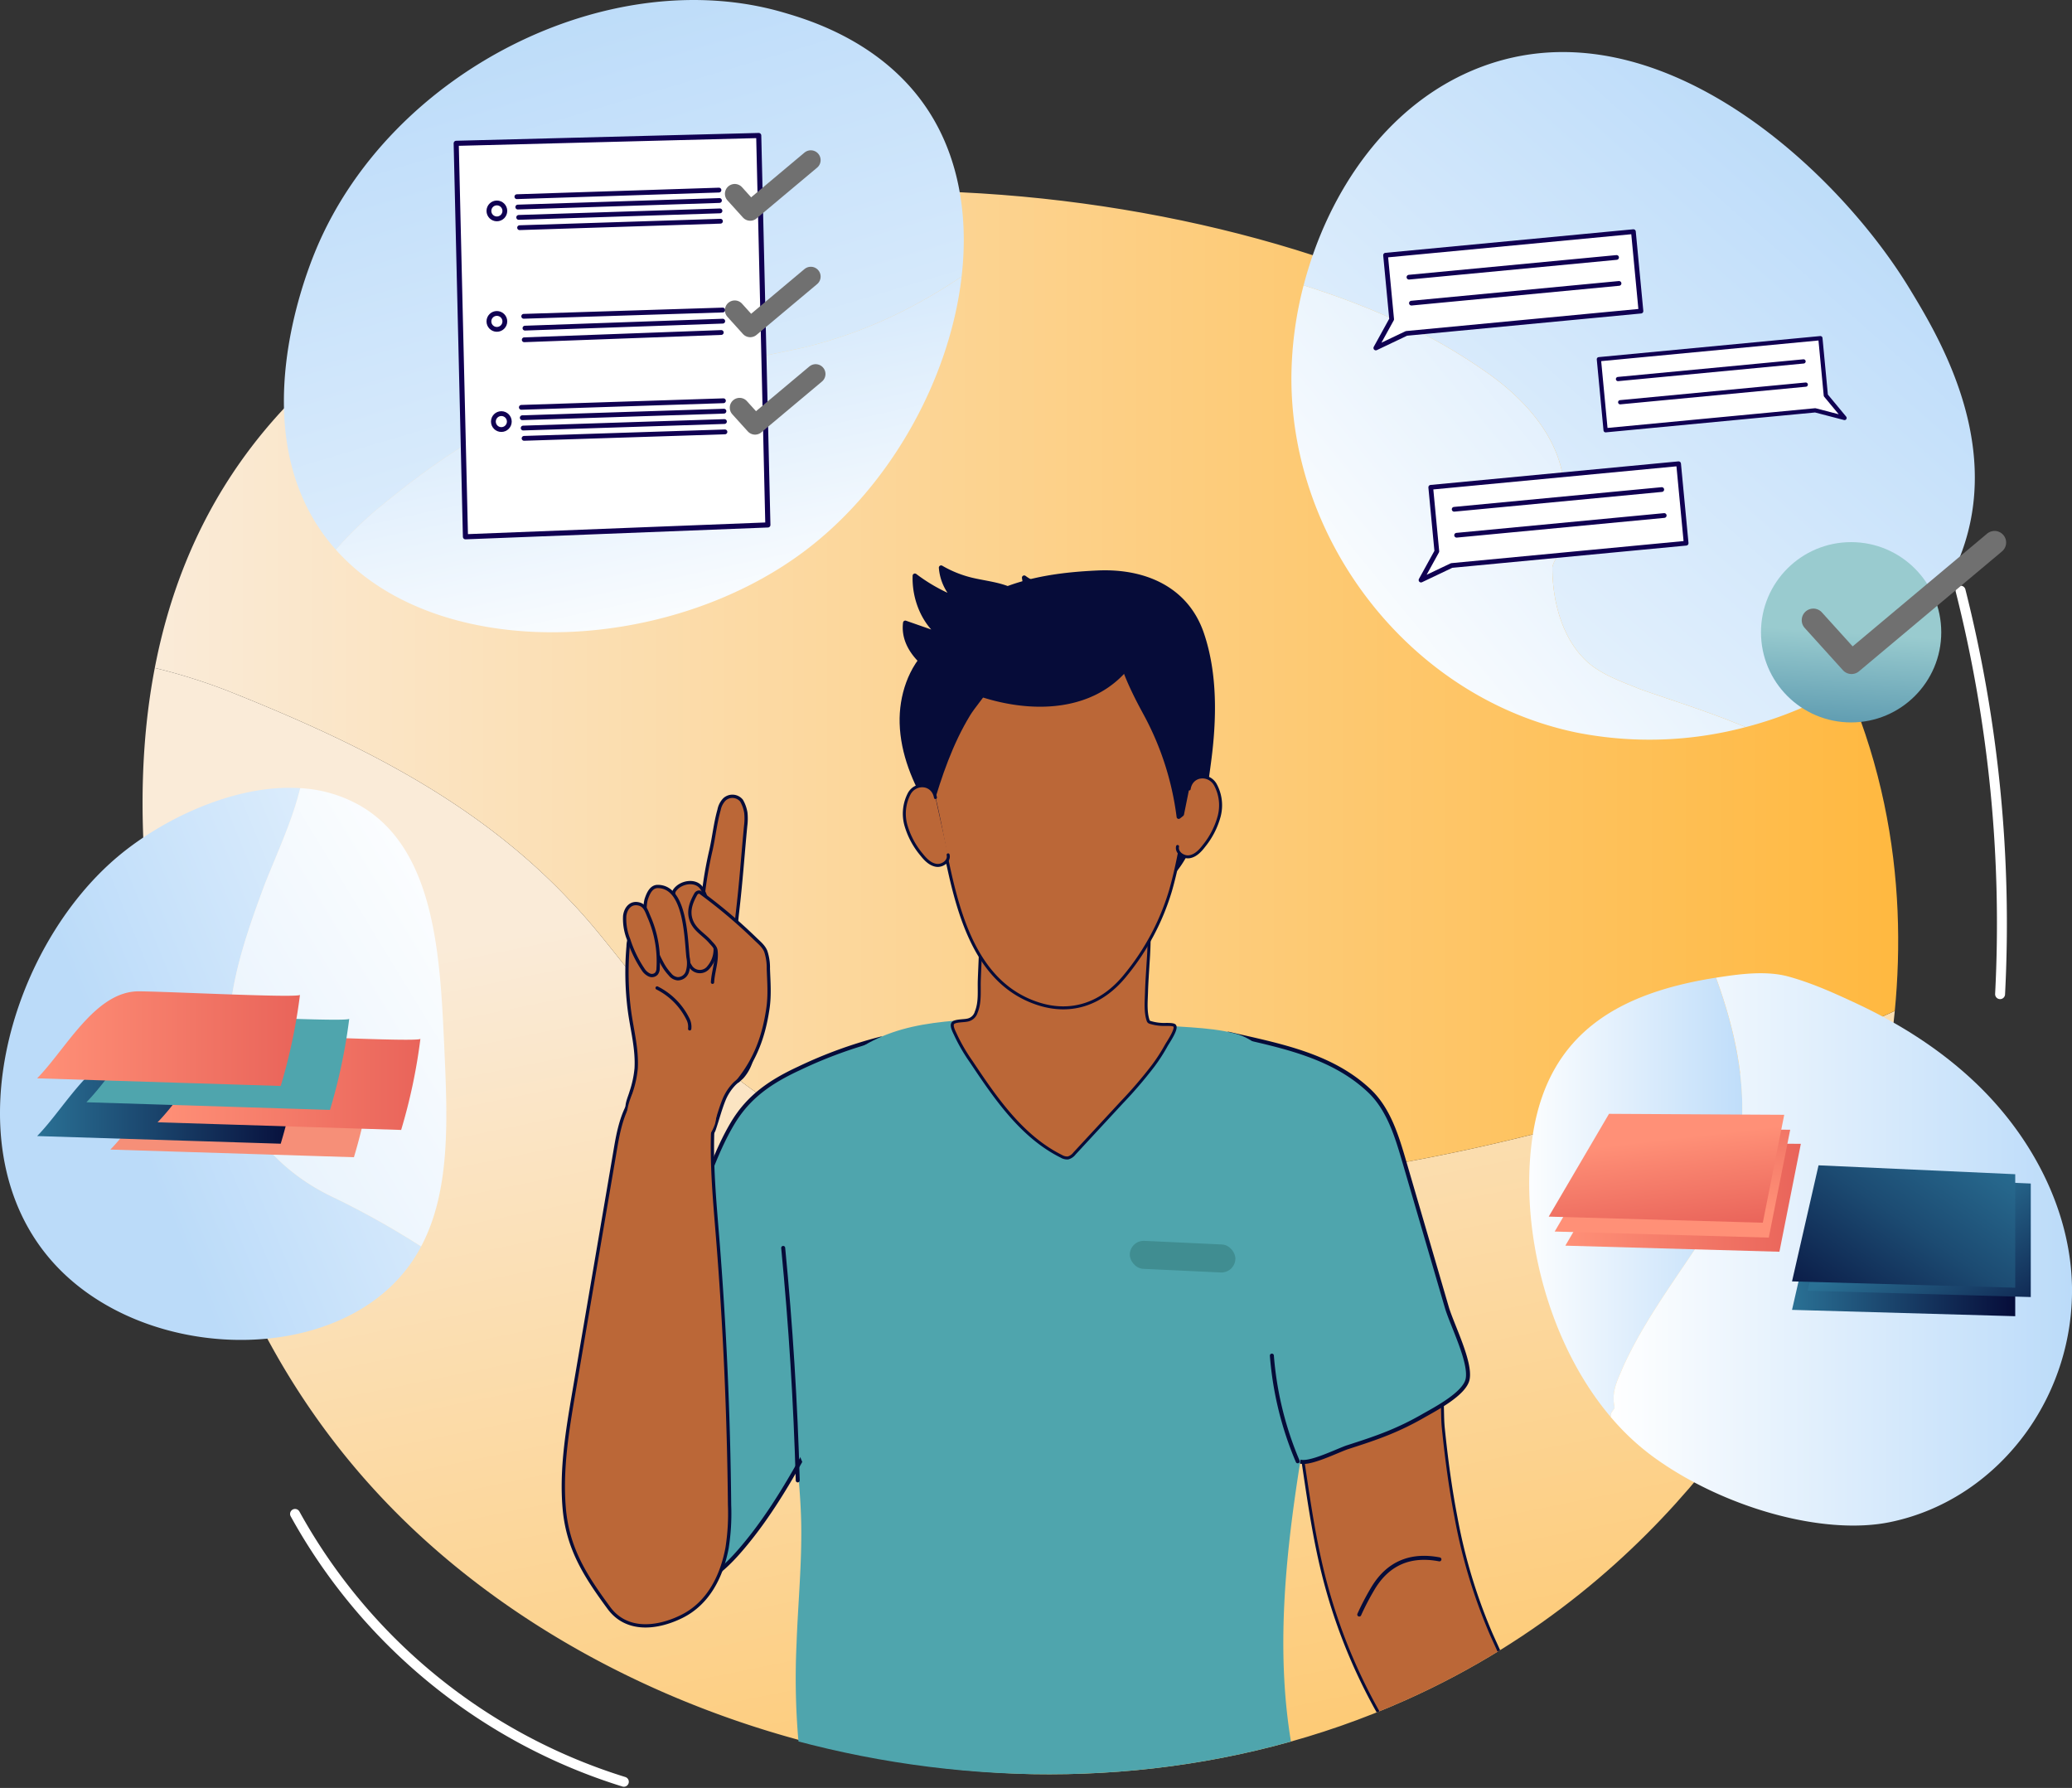 <svg xmlns="http://www.w3.org/2000/svg" xmlns:xlink="http://www.w3.org/1999/xlink" width="625.491" height="539.663" viewBox="0 0 625.491 539.663"><rect x="0" y="0" width="625.491" height="539.663" fill="#333333" stroke="none"/><defs><style>.a,.aa,.ab,.h,.r,.y{fill:none;}.b{clip-path:url(#a);}.c{fill:url(#b);}.d{fill:url(#c);}.e,.j,.l,.m{fill:#bb6737;}.e,.f,.h,.i,.j,.k,.l{stroke:#060c39;}.aa,.ab,.e,.f,.h,.i,.j,.k,.l,.q,.r,.w,.x,.y{stroke-linecap:round;stroke-linejoin:round;}.e{stroke-width:0.885px;}.f,.g{fill:#4fa5ad;}.f,.h{stroke-width:1.209px;}.i,.k{fill:#060c39;}.i{stroke-width:1.256px;}.j{stroke-width:0.905px;}.k{stroke-width:1.371px;}.l{stroke-width:0.996px;}.n{fill:url(#d);}.o{fill:url(#f);}.p{fill:url(#g);}.q,.w,.x{fill:#fff;}.q,.r,.w,.x{stroke:#100052;}.q{stroke-width:1.544px;}.r{stroke-width:1.451px;}.s{fill:url(#h);}.t{fill:url(#i);}.u{fill:url(#j);}.v{fill:url(#k);}.w{stroke-width:1.277px;}.x{stroke-width:1.429px;}.y{stroke:#fff;stroke-width:3px;}.z{fill:url(#l);}.aa,.ab{stroke:#707070;}.aa{stroke-width:7px;}.ab{stroke-width:5.93px;}.ac{fill:#f68f78;}.ad{fill:url(#m);}.ae{fill:url(#n);}.af{fill:url(#q);}.ag{fill:url(#r);}.ah{fill:url(#t);}.ai{fill:url(#u);}.aj{fill:#408d91;}</style><clipPath id="a"><path class="a" d="M3373.357,549.783c-8.423,17.792-41.994,85.94-123.382,122.4-104.554,46.837-232.462,16.493-304.963-54.643-52.181-51.2-64.017-112.108-69.839-142.071-7.4-38.091-22.461-115.586,20.952-177.043,67.459-95.5,237.922-98.217,346.865-54.643,27.724,11.088,95.717,38.284,132.694,107.1C3424.505,441.74,3380.922,533.8,3373.357,549.783Z" transform="translate(-2866.528 -216.68)"/></clipPath><linearGradient id="b" x1="0.444" y1="0.154" x2="0.797" y2="1.323" gradientUnits="objectBoundingBox"><stop offset="0" stop-color="#faebd8"/><stop offset="1" stop-color="#ffb83f"/></linearGradient><linearGradient id="c" x1="0" y1="0.5" x2="1" y2="0.5" xlink:href="#b"/><linearGradient id="d" y1="0.5" x2="1" y2="0.5" gradientUnits="objectBoundingBox"><stop offset="0" stop-color="#fff"/><stop offset="1" stop-color="#bbdbf9"/></linearGradient><linearGradient id="f" x1="0.693" y1="0.937" x2="0.261" y2="-0.301" xlink:href="#d"/><linearGradient id="g" x1="0.906" y1="1.694" x2="0.318" y2="0.084" xlink:href="#d"/><linearGradient id="h" x1="1.499" y1="0.067" x2="0.401" y2="0.616" xlink:href="#d"/><linearGradient id="i" x1="0.989" y1="0.047" x2="-1.12" y2="2.558" xlink:href="#d"/><linearGradient id="j" x1="0.069" y1="0.85" x2="1.462" y2="-0.29" xlink:href="#d"/><linearGradient id="k" x1="-0.11" y1="1.223" x2="0.766" y2="0.192" xlink:href="#d"/><linearGradient id="l" x1="0.435" y1="1.48" x2="0.5" y2="0.503" gradientUnits="objectBoundingBox"><stop offset="0" stop-color="#2a7195"/><stop offset="1" stop-color="#99cbcf"/></linearGradient><linearGradient id="m" y1="0.5" x2="1" y2="0.5" gradientUnits="objectBoundingBox"><stop offset="0" stop-color="#2a7195"/><stop offset="1" stop-color="#060c39"/></linearGradient><linearGradient id="n" y1="0.5" x2="1" y2="0.5" gradientUnits="objectBoundingBox"><stop offset="0" stop-color="#ff9077"/><stop offset="1" stop-color="#e9645a"/></linearGradient><linearGradient id="q" x1="0.42" y1="0.446" x2="1.3" y2="1.163" xlink:href="#m"/><linearGradient id="r" x1="1.198" y1="-0.015" x2="-0.182" y2="1.098" gradientUnits="objectBoundingBox"><stop offset="0" stop-color="#2a7195"/><stop offset="0.173" stop-color="#26668b"/><stop offset="0.469" stop-color="#1c4b72"/><stop offset="0.85" stop-color="#0c1f4a"/><stop offset="1" stop-color="#060c39"/></linearGradient><linearGradient id="t" x1="0.54" y1="0.638" x2="0.898" y2="-0.536" xlink:href="#n"/><linearGradient id="u" x1="0.442" y1="0.244" x2="0.647" y2="1.07" xlink:href="#n"/></defs><g transform="translate(-2804.716 -130.001)"><g transform="translate(2804.716 130.001)"><g transform="translate(41.058 57.576)"><g class="b"><path class="c" d="M3139.594,589.905c-25.792-1.474-50.479-8.843-73.692-21.37-14.37-7.738-26.16-18.423-37.951-30.214-10.686-11.053-18.792-23.581-29.477-34.635-28.74-30.582-65.586-48.268-103.537-63.375a174.138,174.138,0,0,0-21.741-6.8c-8.632,44.86-.072,88.915,4.956,114.79,5.822,29.963,17.658,90.872,69.838,142.072,72.5,71.137,200.409,101.479,304.963,54.643,81.388-36.459,114.958-104.607,123.382-122.4,4.292-9.065,20.169-42.609,24.2-86.526-28.357,13.141-57.422,23.233-88.5,32.079C3255.29,584.379,3198.179,593.59,3139.594,589.905Z" transform="translate(-2867.528 -289.48)"/><path class="d" d="M3380.528,350.927c-36.977-68.815-104.969-96.011-132.694-107.1-108.944-43.575-279.406-40.857-346.865,54.643-13.924,19.711-21.833,41.072-25.908,62.254a174.138,174.138,0,0,1,21.741,6.8c37.952,15.106,74.8,32.793,103.538,63.375,10.685,11.054,18.791,23.582,29.476,34.635,11.791,11.791,23.581,22.476,37.951,30.214,23.213,12.527,47.9,19.9,73.692,21.37,58.585,3.685,115.7-5.527,172.438-21.739,31.082-8.846,60.147-18.938,88.5-32.079C3405.477,429.794,3401.657,390.248,3380.528,350.927Z" transform="translate(-2869.393 -216.695)"/><path class="e" d="M3453.107,828.387c2.139,4.855,4.589,9.61,5.9,14.778s1.358,10.94-1.162,15.59c-3.549,6.55-14.143,12.68-21.4,10.13-8.551-3.005-14.033-10.641-18.229-18.269a167.428,167.428,0,0,1-15.713-40.055c-2.635-10.548-4.234-21.322-5.83-32.076-.939-6.33-1.878-12.781-.863-19.1s4.313-12.6,9.954-15.623c6.626-3.55,14.786-1.924,21.889.539a21.173,21.173,0,0,1,6.122,2.975c5.813,4.491,4.3,12.7,4.954,19.14.919,9.02,2.107,18.018,3.827,26.923A163.8,163.8,0,0,0,3453.107,828.387Z" transform="translate(-3044.086 -392.958)"/><g transform="translate(196.128 254.436)"><path class="f" d="M3362.982,599.723c15,3.481,30.87,6.262,42.464,17.147,5.843,5.485,8.322,13.567,10.57,21.26l12.9,44.168c1.523,5.216,7.286,16.4,6.292,21.631-.85,4.476-9.895,9.121-13.557,11.221a85.927,85.927,0,0,1-10.132,4.959c-4.1,1.683-8.325,3.047-12.544,4.408-2.912.94-11.936,5.531-14.615,4.231-2.452-1.19-5.011-11.735-6.049-14.354q-5.693-14.366-10.48-29.069a2.739,2.739,0,0,1,2.971.08" transform="translate(-3229.34 -599.723)"/><path class="g" d="M3322.474,747.595c-7.3,41.195-16.167,86.318-5.584,127.715-13.4,4.908-29.846,5.609-43.986,7.115-14.243,1.516-28.535,2.514-42.821,3.512-10.324.721-20.712,1.442-31,.359a114.587,114.587,0,0,1-22.133-4.808c-9.571-2.991-10.025-6.552-11.092-16.213a218.548,218.548,0,0,1-.8-31.666c.452-12.877,1.816-26.019,1.346-38.883-.5-13.665-2.594-27.5-4.612-41.013" transform="translate(-3161.79 -649.371)"/><path class="h" d="M3422.455,854.987a77.964,77.964,0,0,1,4.113-7.876c4.491-7.523,11.253-10.473,20.084-8.775" transform="translate(-3249.309 -679.681)"/></g></g></g><g transform="translate(170.055 171.343)"><path class="f" d="M3166.106,601.9a135.1,135.1,0,0,0-24.706,8.981c-8.545,3.955-15.23,8.445-20.048,16.467-5.4,9-8.29,19.069-12.438,28.643-11.691,26.982-21.179,60.814-19.969,90.377.3,7.375,1.889,15.76,8.221,19.555,4.392,2.633,10.114,2.244,14.757.086s8.382-5.863,11.729-9.739c9.82-11.375,17.042-24.713,24.183-37.935" transform="translate(-3070.167 -459.784)"/><path class="g" d="M3257.623,778.078c9.359-1.612,18.568-4,27.063-8.174,9.285-4.565,17.77-11.5,22.965-20.56,5.617-9.792,6.4-22.575,8.457-33.508,5.649-30.013,15.087-62.276,1.86-91.567-4.255-9.421-10.88-24.191-21.84-27.057-8.52-2.229-18.18-1.828-26.916-2.971-16.542-2.163-33.3-2.215-49.961-1.419-20.511.98-34.643,3.407-48.6,19.393-8.889,10.184-12.325,17.51-12.959,30.954-.969,20.525,3.538,40.69,3.212,61.028-.281,17.538,8.27,31.552,17.932,45.916,6.024,8.955,12.409,18.107,21.59,23.781,13.577,8.388,30.74,7.707,46.577,5.731C3250.547,779.182,3254.1,778.685,3257.623,778.078Z" transform="translate(-3093.238 -456.578)"/><g transform="translate(102.143)"><path class="i" d="M3222.99,425.115c-.779-13.286,12.2-24.175,23.561-29.117,9.438-4.105,19.805-5.4,30-5.859,14.007-.628,26.748,4.773,31.416,18.457,4.147,12.157,3.828,25.972,2.161,38.558-1.76,13.3-4.044,30.523-16.525,38.468-6.855,4.364-15.472,4.538-23.6,4.575l-14.795.067c-17.106.078-26.9-12.629-30.609-28.11-2.1-8.8-1.523-17.253-1.118-26.114A104.266,104.266,0,0,0,3222.99,425.115Z" transform="translate(-3217.339 -388.669)"/><path class="j" d="M3246.054,548.955c.091,4.96-.229,9.918-.409,14.872-.117,3.186.335,6.644-.919,9.668a3.428,3.428,0,0,1-2.74,2.45c-1.04.224-3.281.153-4.121.737-1.005.7.274,2.883.665,3.78a52.914,52.914,0,0,0,4.7,8.043c7.369,11.054,15.269,22.587,27.158,28.518a3.5,3.5,0,0,0,2.013.515,3.676,3.676,0,0,0,1.981-1.354l14.211-15.348a132.583,132.583,0,0,0,9.543-11.122,53.105,53.105,0,0,0,3.932-6.092c.519-.951,3.315-4.939,2.572-5.99-.4-.564-3.059-.351-3.721-.4a14.156,14.156,0,0,1-3.679-.609,1.117,1.117,0,0,1-.417-.222,1.129,1.129,0,0,1-.25-.476c-.836-2.6-.524-5.8-.447-8.506.083-2.9.307-5.8.469-8.694a121.266,121.266,0,0,0,.043-17.625" transform="translate(-3222.217 -439.372)"/><path class="j" d="M3284.942,421.231c-3.482.294-6.853.859-9.573,1.247l-20.677,2.953a160.793,160.793,0,0,1-18.061,1.87c-6.957.2-7.545,1.886-9.493,8.85-3.069,10.976-1.457,22.743,1.135,33.64,4.857,20.416,6.844,52.948,31.02,60.853,10.26,3.354,19.467-.078,26.217-8.312a72.993,72.993,0,0,0,13.834-25.823c3.723-13.041,4.9-26.562,7.315-39.86.826-4.539,1.586-9.17,1-13.745-.786-6.1-2.217-15.629-7.425-19.218C3296.3,420.98,3290.483,420.762,3284.942,421.231Z" transform="translate(-3218.18 -399.059)"/><path class="i" d="M3323.82,414.976c-20.241-6.355-6.129,19.263-2.5,25.968a88.429,88.429,0,0,1,9.92,30.943c10.463-7.581,8.641-28,7.412-39.365C3337.649,423.29,3333.012,417.863,3323.82,414.976Z" transform="translate(-3247.621 -396.688)"/><path class="i" d="M3223.135,470.9c-4.739-7.8-8.374-16.531-8.624-25.651-.221-8.091,2.54-16.72,8.6-22.308,5.369-4.955,17.184-6.85,19.755,2.438,1.665,6.017-5.4,12.54-8.224,17.15C3229.354,451.165,3225.907,461.209,3223.135,470.9Z" transform="translate(-3214.499 -398.315)"/><path class="j" d="M3343.35,486.66c.674-4.3,5.807-4.793,7.853-1.391a13.032,13.032,0,0,1,1.195,9.673,24.154,24.154,0,0,1-4.519,8.835c-1.142,1.5-2.537,3.014-4.393,3.339s-4.069-1.258-3.638-3.093" transform="translate(-3256.566 -419.875)"/><path class="j" d="M3225.106,490.605c-.754-4.287-5.895-4.684-7.877-1.244a13.032,13.032,0,0,0-1.015,9.693,24.148,24.148,0,0,0,4.683,8.749c1.169,1.479,2.592,2.967,4.455,3.258s4.045-1.335,3.579-3.16" transform="translate(-3214.912 -421.225)"/><path class="k" d="M3226.219,420.323c-5.253-3.279-11-8.656-10.122-15.714l10.679,3.732c-4.966-3.8-8.023-10.853-7.784-17.943a52.126,52.126,0,0,0,12.132,6.864,15.025,15.025,0,0,1-4.215-9.312,34.137,34.137,0,0,0,9.181,3.693c6.125,1.467,13.292,1.6,17.2,7.353l-1.3-8.017c4.193,3.2,9.99,3.226,14.841,2.729,8.029-.824,11.453.809,17.581,6.764a10.81,10.81,0,0,1,3.207,4.753c.841,3.048-.415,6.4-2.008,9.046C3272.665,435.753,3242.781,430.659,3226.219,420.323Z" transform="translate(-3215.005 -387.951)"/></g><g transform="translate(0 69.003)"><g transform="translate(18.464)"><path class="l" d="M3135.5,493.061a3.551,3.551,0,0,0-5.148-.234,6.273,6.273,0,0,0-1.568,3.11c-1.125,3.956-1.523,8-2.426,12.055a117.227,117.227,0,0,0-2.367,13.761,94.135,94.135,0,0,0-.508,13.634c.126,2.678.8,5.448,3.525,6.229,6.311,1.151,6.912-11.128,7.271-14.178,1.16-9.827,1.651-17.444,2.532-26.663a17.073,17.073,0,0,0,.054-3.977,10.541,10.541,0,0,0-1.237-3.548A.843.843,0,0,0,3135.5,493.061Z" transform="translate(-3100.235 -491.832)"/><path class="l" d="M3127.144,590.594a13.182,13.182,0,0,1-2.6,4.771c-.8.889-1.828,1.473-2.628,2.341a15.068,15.068,0,0,0-2.937,4.538c-1.206,2.964-1.975,6.034-3.011,9.049-.8,2.323-3.062,2.805-5.419,3.344a20.811,20.811,0,0,1-15.359-2.408,12.419,12.419,0,0,1-5.1-5.527c-1.037-2.5.14-4.43.863-6.894a30.966,30.966,0,0,0,1.47-6.941c.33-5.957-1.215-11.464-2.011-17.32a90.176,90.176,0,0,1-.416-19.54,6.98,6.98,0,0,1,1.462-4.234,6.2,6.2,0,0,1,2.636-1.5c2.988-1.05,5.877-1.16,8.981-1.4,3.555-.273,7.044-1.08,10.647-.625a29.264,29.264,0,0,1,11.458,3.635c5.838,3.652,6.061,7.869,5.331,14.146-.9,7.776-1.222,15.464-2.933,23.1A14.87,14.87,0,0,1,3127.144,590.594Z" transform="translate(-3088.902 -510.728)"/><path class="l" d="M3122.38,544.776a23.144,23.144,0,0,1,1.019,6.118,8.252,8.252,0,0,1-1.94,5.655,3.314,3.314,0,0,1-5.532-.274,9.736,9.736,0,0,1-1.328-3.064,113.723,113.723,0,0,1-3.689-18.37,2,2,0,0,1,.107-1.226c1.611-2.7,6.449-3.7,8.326-.838C3121.617,536.24,3121.344,541,3122.38,544.776Z" transform="translate(-3096.026 -505.002)"/><path class="l" d="M3110.834,554.2a8.6,8.6,0,0,1-.145,4.177,3.018,3.018,0,0,1-3.027,2.28,3.318,3.318,0,0,1-2.26-1.3,15.633,15.633,0,0,1-2.494-3.568,46.7,46.7,0,0,1-4.709-13.525,11.691,11.691,0,0,1,0-5.528c.554-1.664,1.441-3.934,3.51-3.926C3110.058,532.834,3110.205,548.2,3110.834,554.2Z" transform="translate(-3091.659 -505.589)"/><path class="l" d="M3098.667,560.2a2.443,2.443,0,0,1-.5,1.521,1.881,1.881,0,0,1-2.207.379,4.437,4.437,0,0,1-1.787-1.6,35.3,35.3,0,0,1-4.363-9.026,16.481,16.481,0,0,1-1.222-7.161c.292-2.436,1.952-4.314,4.467-3.563,1.7.506,2.189,2.215,2.843,3.77A33.509,33.509,0,0,1,3098.667,560.2Z" transform="translate(-3088.524 -508.199)"/><g transform="translate(19.735 28.907)"><path class="l" d="M3132.769,592.314c5.305-6.556,7.805-13.53,9.022-21.788.606-4.12.283-7.933.136-12.047a15.552,15.552,0,0,0-.787-5.26c-.662-1.594-2.054-2.668-3.2-3.791a155.274,155.274,0,0,0-16.372-13.828.812.812,0,0,0-.65-.242,1.229,1.229,0,0,0-.871.564c-1.452,2.583-2.444,5.219-1.345,8.08s3.806,4.188,5.668,6.348c.754.874,1.621,1.6,1.748,2.694.387,3.313-.873,6.276-1.046,9.533" transform="translate(-3118.233 -535.351)"/></g><path class="l" d="M3113.185,591.263a5.123,5.123,0,0,0-.573-3.036,20.712,20.712,0,0,0-9.26-9.293" transform="translate(-3093.502 -521.077)"/></g><path class="l" d="M3074.486,780.557c5.408,7.345,14.73,6.173,22.011,2.557,7.956-3.95,12.029-12.01,13.658-20.646a66.694,66.694,0,0,0,.754-12.989q-.371-40.507-3.619-80.919c-.881-10.96-1.93-21.959-1.428-32.965.122-2.674.494-5.324.656-7.99.206-3.378.682-3.121-2.617-4.194-4.606-1.5-10.181-1.5-14.947-1.028-8.746.86-11.14,11.664-12.382,18.939q-6.346,37.181-12.692,74.362c-1.948,11.414-3.868,23.063-2.889,34.678C3062.022,762.606,3067.362,770.881,3074.486,780.557Z" transform="translate(-3060.727 -535.572)"/><path class="m" d="M3090.251,624.311a17.489,17.489,0,0,0-.791,3.879,17.944,17.944,0,0,0-.046,2.26,14.071,14.071,0,0,1-.171,1.673,6.033,6.033,0,0,0,1.295,4.1c1.816,2.2,4.652,3.379,7.3,4.24,3.708,1.206,7.962,2.007,11.35.077,2.317-1.32,3.8-3.691,5.193-5.966a15.028,15.028,0,0,0,1.663-3.305c.541-1.746.433-3.64.96-5.39.632-2.1,2.16-3.946,2.241-6.135a6.1,6.1,0,0,0-2.233-4.67,11.977,11.977,0,0,0-4.767-2.332c-7.081-1.942-15.661,1-19.821,7.129A17.631,17.631,0,0,0,3090.251,624.311Z" transform="translate(-3070.297 -532.227)"/></g><path class="h" d="M3165.039,767.215q-.987-35.148-4.391-70.173" transform="translate(-3094.275 -491.728)"/></g><g transform="translate(461.632 293.752)"><path class="n" d="M3525.456,703.853c-1.105-4.79,1.105-8.474,2.579-12.159,5.9-12.9,14-23.95,22.107-36.109a34.562,34.562,0,0,1,2.211-5.527,28.16,28.16,0,0,0,3.316-3.316c13.058-23.292,8.875-49.287.406-72.484l-.419.063c-28.721,4.6-49.589,16.414-54.687,46.157-4.71,27.485,3.625,63.142,23.3,86.346.027-.254.051-.507.083-.761C3524.351,705.327,3525.456,704.59,3525.456,703.853Z" transform="translate(-3499.683 -572.913)"/><path class="n" d="M3651.651,610.187q-2.018-2.193-4.154-4.26c-10.558-10.217-23.077-18.221-36.344-24.447-6.667-3.129-13.734-6.332-20.859-8.264-6.813-1.847-14.861-.719-21.792.363,8.47,23.2,12.652,49.192-.406,72.484a28.1,28.1,0,0,1-3.316,3.317,34.553,34.553,0,0,0-2.21,5.526c-8.107,12.159-16.213,23.213-22.108,36.109-1.474,3.685-3.684,7.369-2.579,12.159,0,.737-1.1,1.474-1.1,2.211-.032.253-.057.507-.083.761a74.365,74.365,0,0,0,12.768,11.988c20.93,15.3,51.254,23.913,71.518,19.776,16.9-3.45,31.556-13.538,41.587-27.69a73.357,73.357,0,0,0,13.4-42.984C3675.7,646.087,3666.014,625.8,3651.651,610.187Z" transform="translate(-3512.109 -572.232)"/></g><g transform="translate(85.705)"><path class="o" d="M3039.752,288.859c-27.266,5.527-48.268,19.16-69.27,36.477A113.592,113.592,0,0,0,2957.33,338.1c30.808,34.619,100.3,31.867,142.122-.035,25.458-19.421,43.26-51.631,46.8-82.384-14.953,10.02-29.895,17.059-47.545,21.389C3078.44,281.49,3060.385,284.438,3039.752,288.859Z" transform="translate(-2941.662 -172.198)"/><path class="p" d="M3128.583,163.879c-13.506-21.18-36.522-27.915-44-30.1-52.455-15.351-118.8,17.61-141.251,71.784-4.211,10.158-20.549,54.047,2.315,85.677a59.212,59.212,0,0,0,3.76,4.666,113.611,113.611,0,0,1,13.151-12.763c21-17.318,42-30.95,69.27-36.477,20.634-4.421,38.688-7.369,58.954-11.79,17.65-4.33,32.592-11.369,47.545-21.389C3140.4,195.5,3137.6,178.014,3128.583,163.879Z" transform="translate(-2933.741 -130.001)"/><path class="q" d="M3014.836,312.69l91.293-3.573-2.761-117.542-91.324,2.358Z" transform="translate(-2960.031 -150.674)"/><line class="r" x1="59.704" y2="2.106" transform="translate(72.769 96.937)"/><line class="r" x1="59.481" y2="2.196" transform="translate(72.552 100.358)"/><line class="r" x1="60.636" y2="1.952" transform="translate(71.15 66.77)"/><line class="r" x1="60.758" y2="1.964" transform="translate(70.877 63.652)"/><line class="r" x1="60.88" y2="1.977" transform="translate(70.603 60.52)"/><line class="r" x1="61.003" y2="1.989" transform="translate(70.327 57.376)"/><line class="r" x1="60.081" y2="1.896" transform="translate(72.394 93.576)"/><path class="r" d="M3050.566,313.635" transform="translate(-2972.965 -191.656)"/><path class="r" d="M3138.627,307.325" transform="translate(-3002.531 -189.538)"/><path class="r" d="M3051.982,324.878" transform="translate(-2973.44 -195.431)"/><path class="r" d="M3139.591,318.643" transform="translate(-3002.855 -193.338)"/><path class="r" d="M3053.8,339.33" transform="translate(-2974.052 -200.283)"/><path class="r" d="M3140.831,333.19" transform="translate(-3003.272 -198.222)"/><path class="r" d="M3045.762,284.851" transform="translate(-2971.352 -181.992)"/><path class="r" d="M3136.3,280.062" transform="translate(-3001.751 -180.384)"/><path class="r" d="M3051.334,319.731" transform="translate(-2973.223 -193.703)"/><path class="r" d="M3139.15,313.461" transform="translate(-3002.707 -191.598)"/><circle class="r" cx="2.404" cy="2.404" r="2.404" transform="translate(61.886 61.257)"/><line class="r" x1="60.636" y2="1.952" transform="translate(72.503 130.355)"/><line class="r" x1="60.758" y2="1.964" transform="translate(72.23 127.236)"/><line class="r" x1="60.88" y2="1.977" transform="translate(71.955 124.105)"/><line class="r" x1="61.003" y2="1.989" transform="translate(71.679 120.961)"/><circle class="r" cx="2.404" cy="2.404" r="2.404" transform="translate(63.238 124.841)"/><circle class="r" cx="2.404" cy="2.404" r="2.404" transform="translate(61.886 94.605)"/></g><g transform="translate(0 237.783)"><path class="s" d="M2875.763,578.715c-5.527-21.37,1.474-41.636,8.843-61.532,3.813-9.644,8.3-19.153,10.74-29.106-19.732-1.269-41.347,9.335-54.474,20.161-33.815,27.886-51.649,90.483-18.6,124.644,25.725,26.593,75.728,29.176,100.46,5.582a46.913,46.913,0,0,0,9.112-12.041,252.934,252.934,0,0,0-25.863-14.546C2891.607,605.244,2879.816,593.822,2875.763,578.715Z" transform="translate(-2804.716 -487.973)"/><path class="t" d="M2973.737,566.214c-1.245-27.349-2.718-59.684-25.4-72.808a40.959,40.959,0,0,0-18.08-5.277c-2.436,9.953-6.928,19.462-10.74,29.106-7.369,19.9-14.37,40.162-8.843,61.532,4.053,15.107,15.844,26.53,30.214,33.161a252.893,252.893,0,0,1,25.863,14.546C2975.712,609.6,2974.727,587.952,2973.737,566.214Z" transform="translate(-2839.623 -488.025)"/></g><g transform="translate(389.85 15.712)"><path class="u" d="M3479.594,371.989c-6.633-7-9.212-17.686-9.212-27.266a7.814,7.814,0,0,1,1.105-2.579c0-1.842-.368-3.685,0-5.527a20.866,20.866,0,0,0,1.106-6.633c0-.737.737-1.473,1.1-2.211,2.58-17.686-9.212-32.055-22.845-41.636-17.725-12.525-36.209-20.349-55.547-26.49a113.084,113.084,0,0,0-3.684,27.337c-.39,50.084,36.151,97.339,86.127,107.659A113.272,113.272,0,0,0,3528.728,393c-10.393-4.376-21.03-7.682-31.816-11.434C3490.648,378.99,3484.015,376.779,3479.594,371.989Z" transform="translate(-3391.62 -189.242)"/><path class="v" d="M3596.842,301.639c10.126-32.319-8.424-62.855-16.747-76.557-22.087-36.359-76.537-86.727-129.19-66.988-28.157,10.556-46.387,37.634-53.734,65.967,19.338,6.142,37.823,13.965,55.547,26.49,13.633,9.58,25.424,23.95,22.845,41.636-.368.737-1.1,1.474-1.1,2.211a20.867,20.867,0,0,1-1.106,6.633c-.368,1.842,0,3.685,0,5.527a7.815,7.815,0,0,0-1.105,2.579c0,9.58,2.579,20.266,9.212,27.266,4.421,4.79,11.054,7,17.317,9.58,10.787,3.752,21.423,7.058,31.816,11.434C3561.454,349.4,3588.211,329.178,3596.842,301.639Z" transform="translate(-3393.483 -153.655)"/><g transform="translate(25.481 54.207)"><g transform="translate(67.334 32.154)"><path class="w" d="M3533.385,311.458l63.27-6.012,8.855,2.306-5.65-6.808-1.642-17.277-66.869,6.354Z" transform="translate(-3531.348 -283.668)"/><line class="w" x1="56.015" y2="5.322" transform="translate(5.771 7.013)"/><line class="w" x1="56.015" y2="5.322" transform="translate(6.437 14.015)"/></g><path class="x" d="M3510.015,259.246l-70.791,6.726-9.245,4.4,4.775-8.671-1.837-19.331,74.819-7.109Z" transform="translate(-3429.979 -235.261)"/><line class="x" y1="5.955" x2="62.675" transform="translate(10.001 7.789)"/><line class="x" y1="5.955" x2="62.675" transform="translate(10.745 15.623)"/><g transform="translate(13.642 70.054)"><path class="x" d="M3530.553,364.71l-70.792,6.726-9.244,4.4,4.775-8.671-1.837-19.331,74.819-7.109Z" transform="translate(-3450.518 -340.725)"/><line class="x" y1="5.955" x2="62.675" transform="translate(10.001 7.789)"/><line class="x" y1="5.955" x2="62.675" transform="translate(10.745 15.623)"/></g></g></g><path class="y" d="M3038.061,898.76a171.323,171.323,0,0,1-99.258-80.844" transform="translate(-2849.736 -360.968)"/><path class="y" d="M3707.656,520.178a410.645,410.645,0,0,0-11.927-121.786" transform="translate(-3103.874 -220.113)"/></g><circle class="z" cx="27.21" cy="27.21" r="27.21" transform="translate(3336.318 293.631)"/><path class="aa" d="M3628.8,399.962l11.535,12.755,43.175-36.193" transform="translate(-276.685 -82.77)"/><path class="ab" d="M3138.627,212.921l4.675,5.169,18.289-15.332" transform="translate(-112.111 -24.428)"/><path class="ab" d="M3138.627,265.843l4.675,5.169,18.289-15.332" transform="translate(-112.111 -42.197)"/><path class="ab" d="M3140.832,310.11l4.675,5.169,18.289-15.332" transform="translate(-112.851 -57.059)"/><path class="ac" d="M2854.867,639.088l73.531,2.31a168.266,168.266,0,0,0,5.812-27.52c-.138,1.1-45.255-1.265-49.537-1.023C2872.02,613.573,2863.395,630.429,2854.867,639.088Z" transform="translate(-16.838 -162.112)"/><path class="ad" d="M2821.593,632.95l73.532,2.31a168.313,168.313,0,0,0,5.812-27.52c-.138,1.1-45.256-1.265-49.536-1.023C2838.745,607.435,2830.119,624.291,2821.593,632.95Z" transform="translate(-5.667 -160.052)"/><path class="ae" d="M2876.328,626.693l73.531,2.31a168.265,168.265,0,0,0,5.812-27.52c-.137,1.1-45.255-1.265-49.537-1.023C2893.481,601.178,2884.855,618.034,2876.328,626.693Z" transform="translate(-24.044 -157.951)"/><path class="g" d="M2843.983,617.59l73.531,2.31a168.29,168.29,0,0,0,5.813-27.52c-.138,1.1-45.256-1.265-49.537-1.023C2861.136,592.075,2852.51,608.931,2843.983,617.59Z" transform="translate(-13.184 -154.894)"/><path class="ae" d="M2821.593,606.714l73.532,2.309a168.306,168.306,0,0,0,5.812-27.519c-.138,1.1-45.256-1.265-49.536-1.023C2838.745,581.2,2830.119,598.055,2821.593,606.714Z" transform="translate(-5.667 -151.243)"/><path class="ad" d="M3627.136,672.463l-8.005,35.028,67.379,1.915V675.144Z" transform="translate(-273.44 -182.132)"/><path class="af" d="M3634.2,663.755l-8.005,35.028,67.379,1.915V666.436Z" transform="translate(-275.812 -179.208)"/><path class="ag" d="M3627.136,659.515l-8.005,35.028,67.379,1.915V662.2Z" transform="translate(-273.44 -177.784)"/><path class="ae" d="M3534.308,649.309l-18.2,31.025,64.625,1.837L3587.2,649.6Z" transform="translate(-238.849 -174.358)"/><path class="ah" d="M3529.469,642.893l-18.2,31.025,64.625,1.837,6.466-32.569Z" transform="translate(-237.225 -172.203)"/><path class="ai" d="M3526.756,636.113l-18.2,31.025,64.625,1.837,6.466-32.569Z" transform="translate(-236.314 -169.927)"/><path class="h" d="M3390.539,777.883a101.7,101.7,0,0,1-7.8-31.9" transform="translate(-194.073 -206.815)"/><rect class="aj" width="31.915" height="8.455" rx="4.228" transform="translate(3145.971 504.329) rotate(2.683)"/></g></svg>